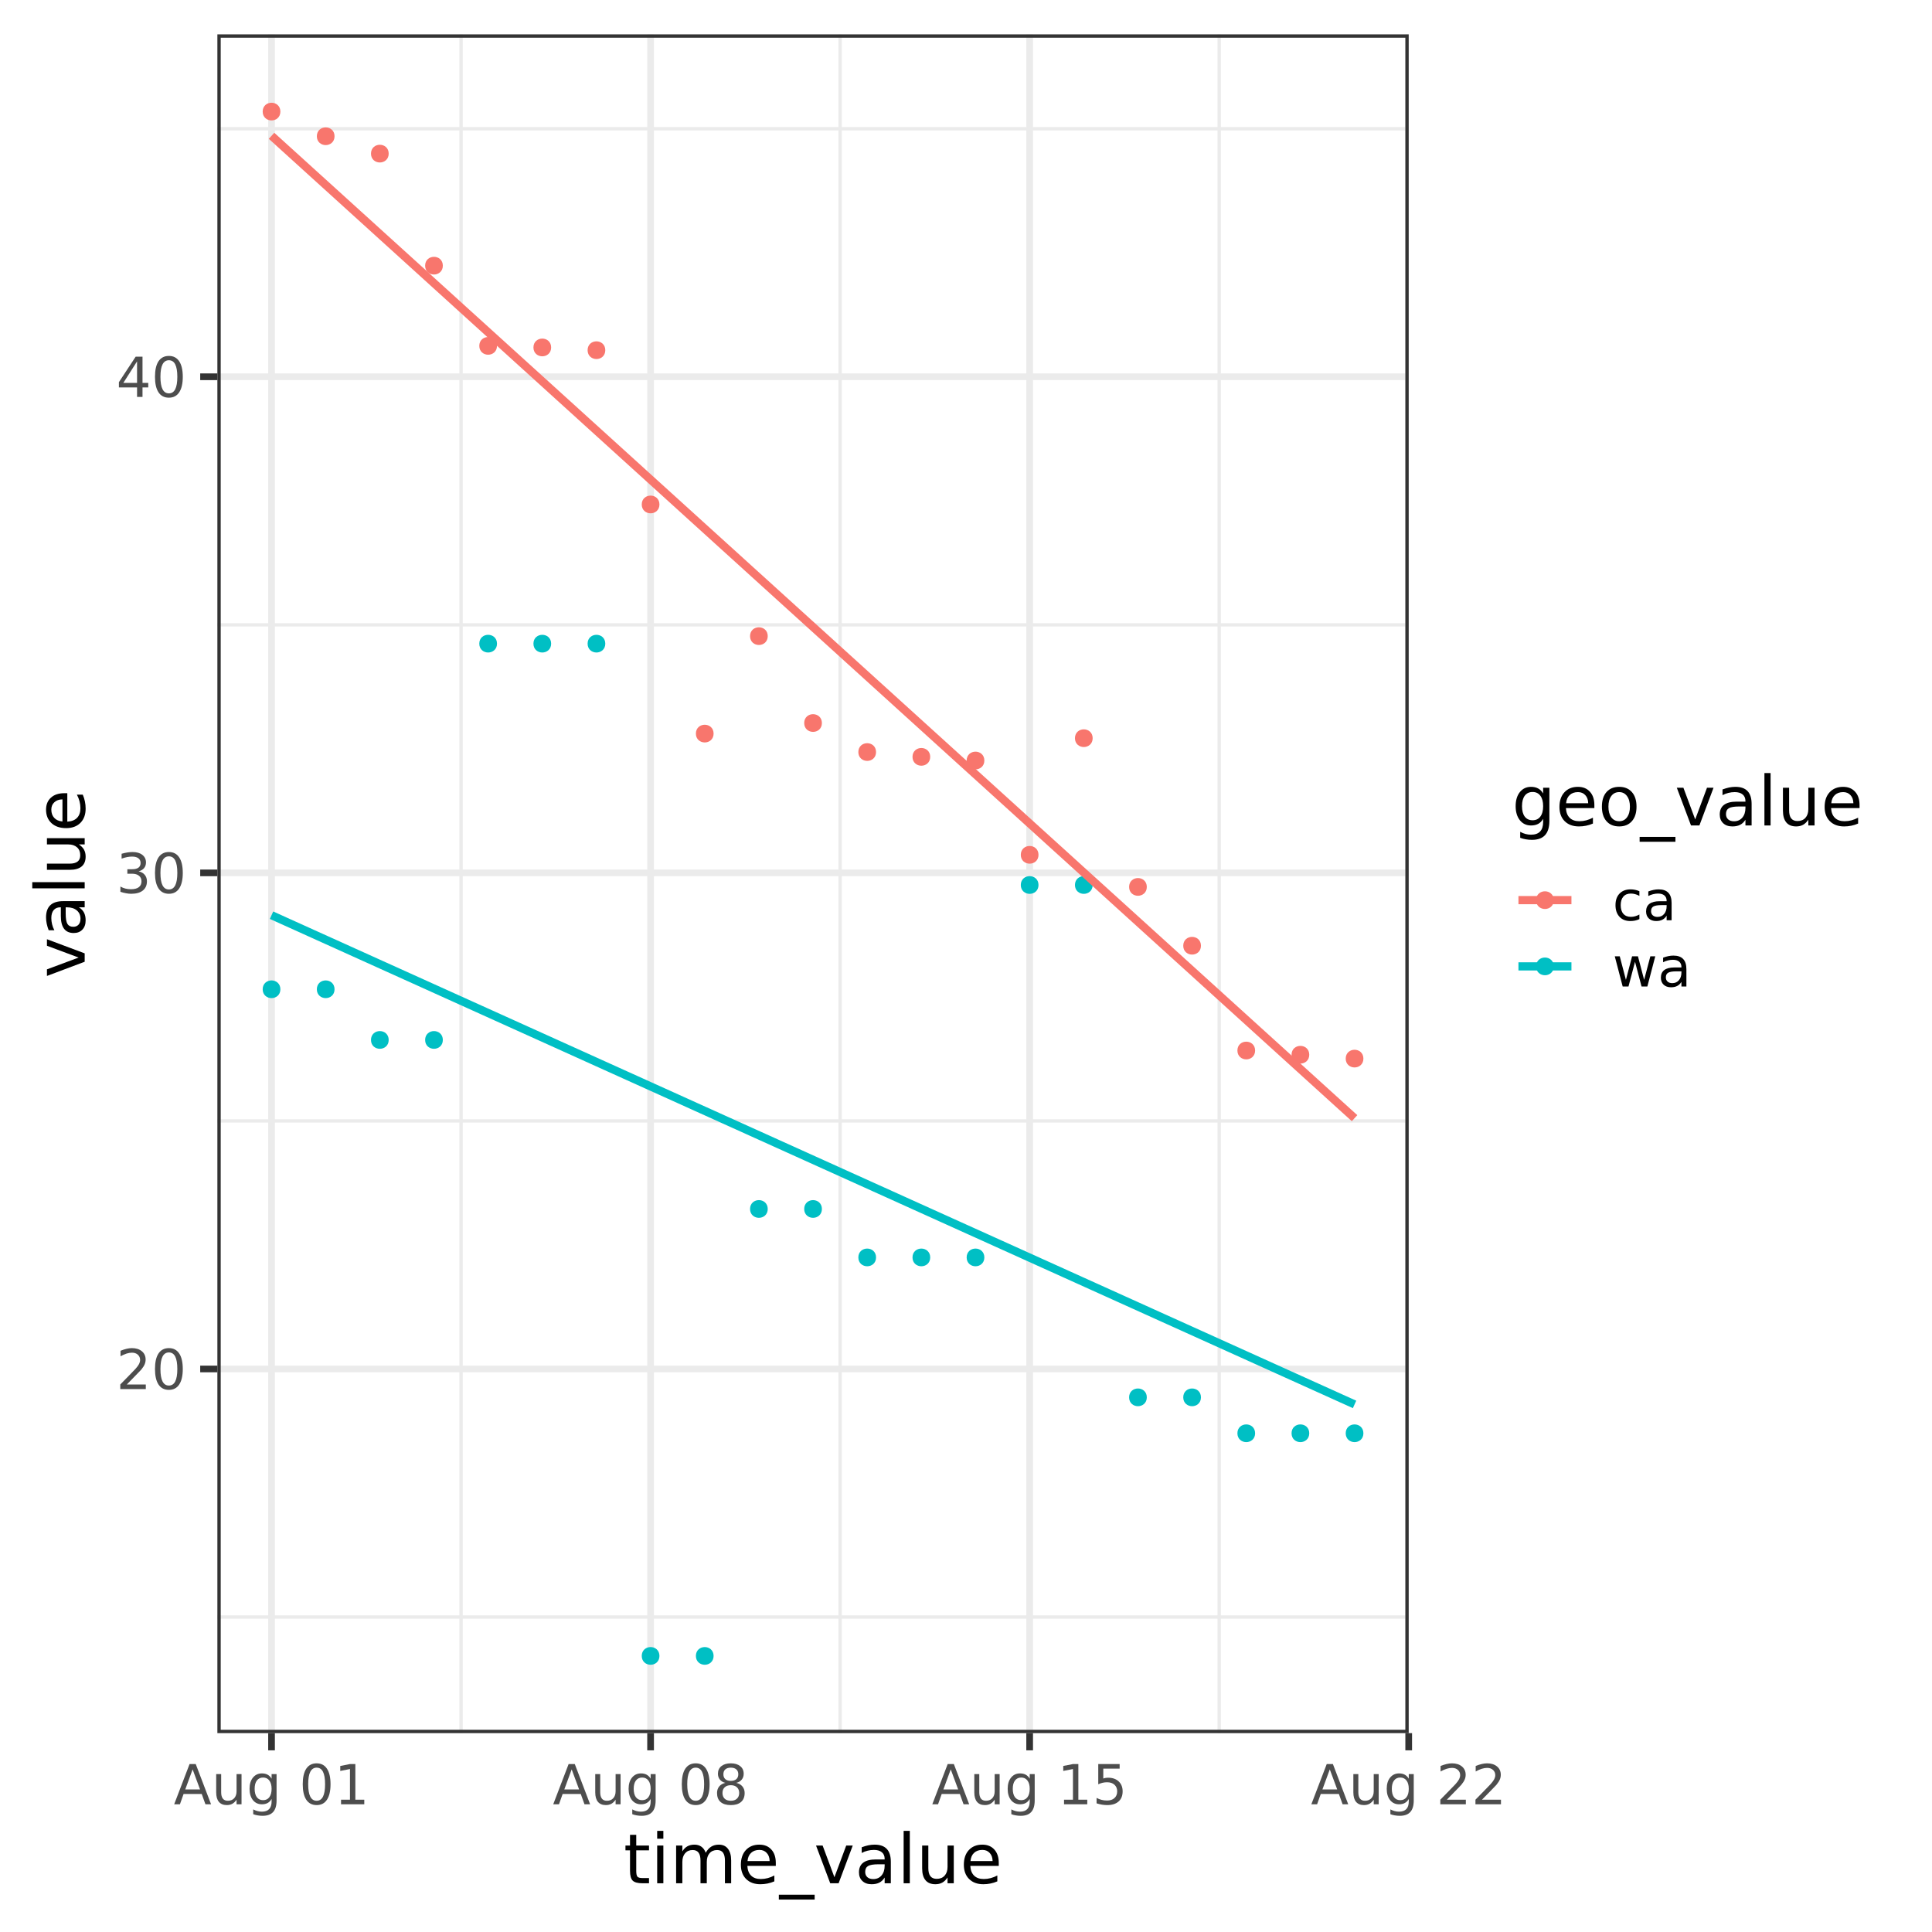 <?xml version="1.0" encoding="UTF-8"?>
<svg xmlns="http://www.w3.org/2000/svg" xmlns:xlink="http://www.w3.org/1999/xlink" width="504pt" height="504pt" viewBox="0 0 504 504" version="1.1">
<defs>
<g>
<symbol overflow="visible" id="glyph0-0">
<path style="stroke:none;" d="M 0.719 2.547 L 0.719 -10.156 L 7.922 -10.156 L 7.922 2.547 Z M 1.531 1.75 L 7.125 1.75 L 7.125 -9.344 L 1.531 -9.344 Z M 1.531 1.75 "/>
</symbol>
<symbol overflow="visible" id="glyph0-1">
<path style="stroke:none;" d="M 2.766 -1.203 L 7.719 -1.203 L 7.719 0 L 1.062 0 L 1.062 -1.203 C 1.594 -1.754 2.32 -2.5 3.25 -3.438 C 4.188 -4.383 4.773 -4.992 5.016 -5.266 C 5.473 -5.773 5.789 -6.207 5.969 -6.562 C 6.145 -6.914 6.234 -7.266 6.234 -7.609 C 6.234 -8.16 6.035 -8.613 5.641 -8.969 C 5.254 -9.32 4.75 -9.5 4.125 -9.5 C 3.676 -9.5 3.203 -9.422 2.703 -9.266 C 2.211 -9.109 1.688 -8.875 1.125 -8.562 L 1.125 -10 C 1.695 -10.227 2.227 -10.398 2.719 -10.516 C 3.219 -10.629 3.676 -10.688 4.094 -10.688 C 5.176 -10.688 6.039 -10.414 6.688 -9.875 C 7.344 -9.332 7.672 -8.609 7.672 -7.703 C 7.672 -7.266 7.586 -6.852 7.422 -6.469 C 7.266 -6.082 6.973 -5.625 6.547 -5.094 C 6.422 -4.957 6.047 -4.566 5.422 -3.922 C 4.797 -3.273 3.91 -2.367 2.766 -1.203 Z M 2.766 -1.203 "/>
</symbol>
<symbol overflow="visible" id="glyph0-2">
<path style="stroke:none;" d="M 4.578 -9.562 C 3.848 -9.562 3.297 -9.203 2.922 -8.484 C 2.555 -7.766 2.375 -6.68 2.375 -5.234 C 2.375 -3.797 2.555 -2.719 2.922 -2 C 3.297 -1.281 3.848 -0.922 4.578 -0.922 C 5.316 -0.922 5.867 -1.281 6.234 -2 C 6.598 -2.719 6.781 -3.797 6.781 -5.234 C 6.781 -6.68 6.598 -7.766 6.234 -8.484 C 5.867 -9.203 5.316 -9.562 4.578 -9.562 Z M 4.578 -10.688 C 5.754 -10.688 6.648 -10.223 7.266 -9.297 C 7.891 -8.367 8.203 -7.016 8.203 -5.234 C 8.203 -3.473 7.891 -2.125 7.266 -1.188 C 6.648 -0.258 5.754 0.203 4.578 0.203 C 3.398 0.203 2.5 -0.258 1.875 -1.188 C 1.258 -2.125 0.953 -3.473 0.953 -5.234 C 0.953 -7.016 1.258 -8.367 1.875 -9.297 C 2.5 -10.223 3.398 -10.688 4.578 -10.688 Z M 4.578 -10.688 "/>
</symbol>
<symbol overflow="visible" id="glyph0-3">
<path style="stroke:none;" d="M 5.844 -5.656 C 6.52 -5.508 7.051 -5.207 7.438 -4.75 C 7.82 -4.289 8.016 -3.723 8.016 -3.047 C 8.016 -2.016 7.656 -1.211 6.938 -0.641 C 6.227 -0.078 5.219 0.203 3.906 0.203 C 3.469 0.203 3.016 0.156 2.547 0.062 C 2.078 -0.02 1.594 -0.145 1.094 -0.312 L 1.094 -1.688 C 1.488 -1.457 1.922 -1.281 2.391 -1.156 C 2.859 -1.039 3.348 -0.984 3.859 -0.984 C 4.754 -0.984 5.43 -1.16 5.891 -1.516 C 6.359 -1.867 6.594 -2.379 6.594 -3.047 C 6.594 -3.672 6.375 -4.156 5.938 -4.5 C 5.508 -4.852 4.91 -5.031 4.141 -5.031 L 2.906 -5.031 L 2.906 -6.203 L 4.188 -6.203 C 4.883 -6.203 5.422 -6.336 5.797 -6.609 C 6.172 -6.891 6.359 -7.297 6.359 -7.828 C 6.359 -8.359 6.164 -8.77 5.781 -9.062 C 5.395 -9.352 4.848 -9.5 4.141 -9.5 C 3.742 -9.5 3.32 -9.457 2.875 -9.375 C 2.438 -9.289 1.945 -9.156 1.406 -8.969 L 1.406 -10.234 C 1.945 -10.391 2.453 -10.504 2.922 -10.578 C 3.398 -10.648 3.848 -10.688 4.266 -10.688 C 5.336 -10.688 6.188 -10.441 6.812 -9.953 C 7.445 -9.461 7.766 -8.801 7.766 -7.969 C 7.766 -7.383 7.598 -6.891 7.266 -6.484 C 6.93 -6.086 6.457 -5.812 5.844 -5.656 Z M 5.844 -5.656 "/>
</symbol>
<symbol overflow="visible" id="glyph0-4">
<path style="stroke:none;" d="M 5.438 -9.266 L 1.859 -3.656 L 5.438 -3.656 Z M 5.078 -10.5 L 6.859 -10.5 L 6.859 -3.656 L 8.359 -3.656 L 8.359 -2.469 L 6.859 -2.469 L 6.859 0 L 5.438 0 L 5.438 -2.469 L 0.703 -2.469 L 0.703 -3.844 Z M 5.078 -10.5 "/>
</symbol>
<symbol overflow="visible" id="glyph0-5">
<path style="stroke:none;" d="M 4.922 -9.109 L 3 -3.875 L 6.859 -3.875 Z M 4.125 -10.5 L 5.734 -10.5 L 9.734 0 L 8.266 0 L 7.297 -2.688 L 2.562 -2.688 L 1.609 0 L 0.109 0 Z M 4.125 -10.5 "/>
</symbol>
<symbol overflow="visible" id="glyph0-6">
<path style="stroke:none;" d="M 1.219 -3.109 L 1.219 -7.875 L 2.516 -7.875 L 2.516 -3.156 C 2.516 -2.414 2.66 -1.859 2.953 -1.484 C 3.242 -1.109 3.68 -0.922 4.266 -0.922 C 4.961 -0.922 5.516 -1.145 5.922 -1.594 C 6.328 -2.039 6.531 -2.645 6.531 -3.406 L 6.531 -7.875 L 7.828 -7.875 L 7.828 0 L 6.531 0 L 6.531 -1.203 C 6.219 -0.734 5.852 -0.379 5.438 -0.141 C 5.02 0.086 4.535 0.203 3.984 0.203 C 3.078 0.203 2.391 -0.078 1.922 -0.641 C 1.453 -1.203 1.219 -2.023 1.219 -3.109 Z M 1.219 -3.109 "/>
</symbol>
<symbol overflow="visible" id="glyph0-7">
<path style="stroke:none;" d="M 6.547 -4.031 C 6.547 -4.969 6.348 -5.691 5.953 -6.203 C 5.566 -6.723 5.023 -6.984 4.328 -6.984 C 3.641 -6.984 3.098 -6.723 2.703 -6.203 C 2.316 -5.691 2.125 -4.969 2.125 -4.031 C 2.125 -3.094 2.316 -2.363 2.703 -1.844 C 3.098 -1.332 3.641 -1.078 4.328 -1.078 C 5.023 -1.078 5.566 -1.332 5.953 -1.844 C 6.348 -2.363 6.547 -3.094 6.547 -4.031 Z M 7.844 -0.984 C 7.844 0.359 7.539 1.359 6.938 2.016 C 6.344 2.672 5.43 3 4.203 3 C 3.754 3 3.328 2.961 2.922 2.891 C 2.516 2.828 2.125 2.723 1.75 2.578 L 1.75 1.328 C 2.125 1.523 2.492 1.672 2.859 1.766 C 3.234 1.867 3.613 1.922 4 1.922 C 4.852 1.922 5.488 1.695 5.906 1.25 C 6.332 0.812 6.547 0.145 6.547 -0.75 L 6.547 -1.391 C 6.273 -0.922 5.93 -0.57 5.516 -0.344 C 5.098 -0.113 4.598 0 4.016 0 C 3.047 0 2.266 -0.363 1.672 -1.094 C 1.086 -1.832 0.797 -2.812 0.797 -4.031 C 0.797 -5.25 1.086 -6.223 1.672 -6.953 C 2.266 -7.691 3.047 -8.062 4.016 -8.062 C 4.598 -8.062 5.098 -7.945 5.516 -7.719 C 5.93 -7.488 6.273 -7.145 6.547 -6.688 L 6.547 -7.875 L 7.844 -7.875 Z M 7.844 -0.984 "/>
</symbol>
<symbol overflow="visible" id="glyph0-8">
<path style="stroke:none;" d=""/>
</symbol>
<symbol overflow="visible" id="glyph0-9">
<path style="stroke:none;" d="M 1.781 -1.203 L 4.109 -1.203 L 4.109 -9.203 L 1.578 -8.703 L 1.578 -10 L 4.094 -10.5 L 5.516 -10.5 L 5.516 -1.203 L 7.844 -1.203 L 7.844 0 L 1.781 0 Z M 1.781 -1.203 "/>
</symbol>
<symbol overflow="visible" id="glyph0-10">
<path style="stroke:none;" d="M 4.578 -4.984 C 3.898 -4.984 3.367 -4.801 2.984 -4.438 C 2.598 -4.082 2.406 -3.586 2.406 -2.953 C 2.406 -2.316 2.598 -1.816 2.984 -1.453 C 3.367 -1.098 3.898 -0.922 4.578 -0.922 C 5.254 -0.922 5.785 -1.102 6.172 -1.469 C 6.566 -1.832 6.766 -2.328 6.766 -2.953 C 6.766 -3.586 6.566 -4.082 6.172 -4.438 C 5.785 -4.801 5.254 -4.984 4.578 -4.984 Z M 3.156 -5.594 C 2.551 -5.738 2.078 -6.02 1.734 -6.438 C 1.391 -6.852 1.219 -7.363 1.219 -7.969 C 1.219 -8.812 1.516 -9.473 2.109 -9.953 C 2.711 -10.441 3.535 -10.688 4.578 -10.688 C 5.617 -10.688 6.438 -10.441 7.031 -9.953 C 7.633 -9.473 7.938 -8.812 7.938 -7.969 C 7.938 -7.363 7.766 -6.852 7.422 -6.438 C 7.086 -6.02 6.613 -5.738 6 -5.594 C 6.688 -5.438 7.223 -5.125 7.609 -4.656 C 7.992 -4.188 8.188 -3.617 8.188 -2.953 C 8.188 -1.93 7.875 -1.148 7.25 -0.609 C 6.625 -0.066 5.734 0.203 4.578 0.203 C 3.422 0.203 2.531 -0.066 1.906 -0.609 C 1.289 -1.148 0.984 -1.93 0.984 -2.953 C 0.984 -3.617 1.172 -4.188 1.547 -4.656 C 1.93 -5.125 2.469 -5.438 3.156 -5.594 Z M 2.641 -7.844 C 2.641 -7.289 2.805 -6.863 3.141 -6.562 C 3.484 -6.258 3.961 -6.109 4.578 -6.109 C 5.191 -6.109 5.672 -6.258 6.016 -6.562 C 6.359 -6.863 6.531 -7.289 6.531 -7.844 C 6.531 -8.383 6.359 -8.805 6.016 -9.109 C 5.672 -9.41 5.191 -9.562 4.578 -9.562 C 3.961 -9.562 3.484 -9.41 3.141 -9.109 C 2.805 -8.805 2.641 -8.383 2.641 -7.844 Z M 2.641 -7.844 "/>
</symbol>
<symbol overflow="visible" id="glyph0-11">
<path style="stroke:none;" d="M 1.547 -10.5 L 7.125 -10.5 L 7.125 -9.312 L 2.859 -9.312 L 2.859 -6.734 C 3.066 -6.805 3.27 -6.859 3.469 -6.891 C 3.676 -6.922 3.883 -6.938 4.094 -6.938 C 5.27 -6.938 6.195 -6.613 6.875 -5.969 C 7.562 -5.332 7.906 -4.469 7.906 -3.375 C 7.906 -2.238 7.551 -1.359 6.844 -0.734 C 6.145 -0.109 5.156 0.203 3.875 0.203 C 3.438 0.203 2.988 0.164 2.531 0.094 C 2.07 0.02 1.598 -0.094 1.109 -0.25 L 1.109 -1.672 C 1.535 -1.441 1.973 -1.27 2.422 -1.156 C 2.867 -1.039 3.344 -0.984 3.844 -0.984 C 4.656 -0.984 5.297 -1.195 5.766 -1.625 C 6.242 -2.051 6.484 -2.633 6.484 -3.375 C 6.484 -4.102 6.242 -4.68 5.766 -5.109 C 5.297 -5.535 4.656 -5.75 3.844 -5.75 C 3.469 -5.75 3.086 -5.707 2.703 -5.625 C 2.328 -5.539 1.941 -5.406 1.547 -5.219 Z M 1.547 -10.5 "/>
</symbol>
<symbol overflow="visible" id="glyph0-12">
<path style="stroke:none;" d="M 7.031 -7.578 L 7.031 -6.359 C 6.664 -6.566 6.297 -6.719 5.922 -6.812 C 5.555 -6.914 5.188 -6.969 4.812 -6.969 C 3.969 -6.969 3.312 -6.703 2.844 -6.172 C 2.383 -5.641 2.156 -4.895 2.156 -3.938 C 2.156 -2.969 2.383 -2.219 2.844 -1.688 C 3.312 -1.156 3.969 -0.891 4.812 -0.891 C 5.188 -0.891 5.555 -0.941 5.922 -1.047 C 6.297 -1.148 6.664 -1.301 7.031 -1.5 L 7.031 -0.297 C 6.664 -0.129 6.289 -0.004 5.906 0.078 C 5.52 0.16 5.109 0.203 4.672 0.203 C 3.484 0.203 2.539 -0.164 1.844 -0.906 C 1.145 -1.656 0.797 -2.664 0.797 -3.938 C 0.797 -5.219 1.145 -6.223 1.844 -6.953 C 2.551 -7.691 3.52 -8.062 4.75 -8.062 C 5.156 -8.062 5.547 -8.02 5.922 -7.938 C 6.305 -7.863 6.676 -7.742 7.031 -7.578 Z M 7.031 -7.578 "/>
</symbol>
<symbol overflow="visible" id="glyph0-13">
<path style="stroke:none;" d="M 4.938 -3.953 C 3.895 -3.953 3.172 -3.832 2.766 -3.594 C 2.359 -3.363 2.156 -2.957 2.156 -2.375 C 2.156 -1.914 2.305 -1.551 2.609 -1.281 C 2.91 -1.008 3.32 -0.875 3.844 -0.875 C 4.562 -0.875 5.133 -1.129 5.562 -1.641 C 6 -2.148 6.219 -2.828 6.219 -3.672 L 6.219 -3.953 Z M 7.516 -4.5 L 7.516 0 L 6.219 0 L 6.219 -1.203 C 5.926 -0.723 5.555 -0.367 5.109 -0.141 C 4.672 0.086 4.133 0.203 3.5 0.203 C 2.695 0.203 2.055 -0.02 1.578 -0.469 C 1.098 -0.926 0.859 -1.535 0.859 -2.297 C 0.859 -3.18 1.156 -3.848 1.75 -4.297 C 2.344 -4.742 3.227 -4.969 4.406 -4.969 L 6.219 -4.969 L 6.219 -5.094 C 6.219 -5.695 6.02 -6.16 5.625 -6.484 C 5.238 -6.805 4.691 -6.969 3.984 -6.969 C 3.535 -6.969 3.098 -6.91 2.672 -6.797 C 2.242 -6.691 1.832 -6.535 1.438 -6.328 L 1.438 -7.516 C 1.914 -7.703 2.375 -7.836 2.812 -7.922 C 3.258 -8.016 3.695 -8.062 4.125 -8.062 C 5.258 -8.062 6.109 -7.766 6.672 -7.172 C 7.234 -6.586 7.516 -5.695 7.516 -4.5 Z M 7.516 -4.5 "/>
</symbol>
<symbol overflow="visible" id="glyph0-14">
<path style="stroke:none;" d="M 0.609 -7.875 L 1.906 -7.875 L 3.516 -1.734 L 5.125 -7.875 L 6.656 -7.875 L 8.266 -1.734 L 9.891 -7.875 L 11.172 -7.875 L 9.109 0 L 7.594 0 L 5.891 -6.453 L 4.188 0 L 2.672 0 Z M 0.609 -7.875 "/>
</symbol>
<symbol overflow="visible" id="glyph1-0">
<path style="stroke:none;" d="M 0.891 3.188 L 0.891 -12.688 L 9.891 -12.688 L 9.891 3.188 Z M 1.906 2.188 L 8.891 2.188 L 8.891 -11.688 L 1.906 -11.688 Z M 1.906 2.188 "/>
</symbol>
<symbol overflow="visible" id="glyph1-1">
<path style="stroke:none;" d="M 3.297 -12.641 L 3.297 -9.844 L 6.625 -9.844 L 6.625 -8.594 L 3.297 -8.594 L 3.297 -3.25 C 3.297 -2.445 3.406 -1.93 3.625 -1.703 C 3.844 -1.473 4.289 -1.359 4.969 -1.359 L 6.625 -1.359 L 6.625 0 L 4.969 0 C 3.719 0 2.852 -0.227 2.375 -0.688 C 1.906 -1.156 1.672 -2.008 1.672 -3.25 L 1.672 -8.594 L 0.484 -8.594 L 0.484 -9.844 L 1.672 -9.844 L 1.672 -12.641 Z M 3.297 -12.641 "/>
</symbol>
<symbol overflow="visible" id="glyph1-2">
<path style="stroke:none;" d="M 1.703 -9.844 L 3.312 -9.844 L 3.312 0 L 1.703 0 Z M 1.703 -13.672 L 3.312 -13.672 L 3.312 -11.625 L 1.703 -11.625 Z M 1.703 -13.672 "/>
</symbol>
<symbol overflow="visible" id="glyph1-3">
<path style="stroke:none;" d="M 9.359 -7.953 C 9.766 -8.68 10.25 -9.219 10.812 -9.562 C 11.375 -9.906 12.035 -10.078 12.797 -10.078 C 13.816 -10.078 14.602 -9.719 15.156 -9 C 15.719 -8.281 16 -7.258 16 -5.938 L 16 0 L 14.375 0 L 14.375 -5.891 C 14.375 -6.828 14.207 -7.523 13.875 -7.984 C 13.539 -8.441 13.031 -8.672 12.344 -8.672 C 11.508 -8.672 10.848 -8.391 10.359 -7.828 C 9.879 -7.273 9.641 -6.52 9.641 -5.562 L 9.641 0 L 8 0 L 8 -5.891 C 8 -6.836 7.832 -7.535 7.5 -7.984 C 7.164 -8.441 6.648 -8.672 5.953 -8.672 C 5.129 -8.672 4.473 -8.391 3.984 -7.828 C 3.504 -7.273 3.266 -6.52 3.266 -5.562 L 3.266 0 L 1.641 0 L 1.641 -9.844 L 3.266 -9.844 L 3.266 -8.312 C 3.629 -8.914 4.066 -9.359 4.578 -9.641 C 5.098 -9.93 5.711 -10.078 6.422 -10.078 C 7.141 -10.078 7.75 -9.895 8.25 -9.531 C 8.75 -9.164 9.117 -8.641 9.359 -7.953 Z M 9.359 -7.953 "/>
</symbol>
<symbol overflow="visible" id="glyph1-4">
<path style="stroke:none;" d="M 10.109 -5.328 L 10.109 -4.531 L 2.688 -4.531 C 2.75 -3.414 3.082 -2.566 3.688 -1.984 C 4.289 -1.398 5.129 -1.109 6.203 -1.109 C 6.816 -1.109 7.414 -1.188 8 -1.344 C 8.582 -1.5 9.16 -1.727 9.734 -2.031 L 9.734 -0.5 C 9.16 -0.25 8.566 -0.062 7.953 0.062 C 7.348 0.188 6.727 0.25 6.094 0.25 C 4.531 0.25 3.289 -0.203 2.375 -1.109 C 1.457 -2.023 1 -3.266 1 -4.828 C 1 -6.441 1.43 -7.719 2.297 -8.656 C 3.172 -9.602 4.344 -10.078 5.812 -10.078 C 7.145 -10.078 8.191 -9.648 8.953 -8.797 C 9.723 -7.953 10.109 -6.797 10.109 -5.328 Z M 8.5 -5.797 C 8.488 -6.68 8.238 -7.383 7.75 -7.906 C 7.27 -8.438 6.633 -8.703 5.844 -8.703 C 4.938 -8.703 4.211 -8.445 3.672 -7.938 C 3.129 -7.438 2.816 -6.723 2.734 -5.797 Z M 8.5 -5.797 "/>
</symbol>
<symbol overflow="visible" id="glyph1-5">
<path style="stroke:none;" d="M 9.172 2.984 L 9.172 4.25 L -0.172 4.25 L -0.172 2.984 Z M 9.172 2.984 "/>
</symbol>
<symbol overflow="visible" id="glyph1-6">
<path style="stroke:none;" d="M 0.531 -9.844 L 2.25 -9.844 L 5.328 -1.578 L 8.406 -9.844 L 10.109 -9.844 L 6.422 0 L 4.234 0 Z M 0.531 -9.844 "/>
</symbol>
<symbol overflow="visible" id="glyph1-7">
<path style="stroke:none;" d="M 6.172 -4.953 C 4.859 -4.953 3.953 -4.801 3.453 -4.5 C 2.953 -4.195 2.703 -3.688 2.703 -2.969 C 2.703 -2.395 2.891 -1.938 3.266 -1.594 C 3.641 -1.258 4.156 -1.094 4.812 -1.094 C 5.707 -1.094 6.426 -1.41 6.969 -2.047 C 7.508 -2.68 7.781 -3.531 7.781 -4.594 L 7.781 -4.953 Z M 9.391 -5.609 L 9.391 0 L 7.781 0 L 7.781 -1.5 C 7.406 -0.895 6.941 -0.453 6.391 -0.172 C 5.848 0.109 5.176 0.25 4.375 0.25 C 3.363 0.25 2.562 -0.031 1.969 -0.594 C 1.375 -1.156 1.078 -1.91 1.078 -2.859 C 1.078 -3.973 1.445 -4.812 2.188 -5.375 C 2.938 -5.938 4.047 -6.219 5.516 -6.219 L 7.781 -6.219 L 7.781 -6.375 C 7.781 -7.113 7.535 -7.688 7.047 -8.094 C 6.555 -8.5 5.867 -8.703 4.984 -8.703 C 4.422 -8.703 3.875 -8.633 3.344 -8.5 C 2.812 -8.375 2.297 -8.176 1.797 -7.906 L 1.797 -9.391 C 2.391 -9.617 2.961 -9.789 3.516 -9.906 C 4.078 -10.02 4.625 -10.078 5.156 -10.078 C 6.57 -10.078 7.629 -9.707 8.328 -8.969 C 9.035 -8.227 9.391 -7.109 9.391 -5.609 Z M 9.391 -5.609 "/>
</symbol>
<symbol overflow="visible" id="glyph1-8">
<path style="stroke:none;" d="M 1.703 -13.672 L 3.312 -13.672 L 3.312 0 L 1.703 0 Z M 1.703 -13.672 "/>
</symbol>
<symbol overflow="visible" id="glyph1-9">
<path style="stroke:none;" d="M 1.531 -3.891 L 1.531 -9.844 L 3.141 -9.844 L 3.141 -3.953 C 3.141 -3.016 3.32 -2.312 3.688 -1.844 C 4.051 -1.383 4.598 -1.156 5.328 -1.156 C 6.203 -1.156 6.891 -1.43 7.391 -1.984 C 7.898 -2.547 8.156 -3.305 8.156 -4.266 L 8.156 -9.844 L 9.781 -9.844 L 9.781 0 L 8.156 0 L 8.156 -1.516 C 7.758 -0.91 7.301 -0.461 6.781 -0.172 C 6.27 0.109 5.672 0.25 4.984 0.25 C 3.848 0.25 2.988 -0.098 2.406 -0.797 C 1.82 -1.504 1.531 -2.535 1.531 -3.891 Z M 1.531 -3.891 "/>
</symbol>
<symbol overflow="visible" id="glyph1-10">
<path style="stroke:none;" d="M 8.172 -5.031 C 8.172 -6.207 7.926 -7.117 7.438 -7.766 C 6.957 -8.41 6.285 -8.734 5.422 -8.734 C 4.547 -8.734 3.863 -8.41 3.375 -7.766 C 2.895 -7.117 2.656 -6.207 2.656 -5.031 C 2.656 -3.863 2.895 -2.957 3.375 -2.312 C 3.863 -1.676 4.547 -1.359 5.422 -1.359 C 6.285 -1.359 6.957 -1.676 7.438 -2.312 C 7.926 -2.957 8.172 -3.863 8.172 -5.031 Z M 9.797 -1.219 C 9.797 0.457 9.422 1.703 8.672 2.516 C 7.93 3.336 6.789 3.75 5.25 3.75 C 4.688 3.75 4.148 3.703 3.641 3.609 C 3.141 3.523 2.656 3.395 2.188 3.219 L 2.188 1.656 C 2.656 1.914 3.117 2.102 3.578 2.219 C 4.047 2.344 4.52 2.406 5 2.406 C 6.062 2.406 6.852 2.129 7.375 1.578 C 7.906 1.023 8.172 0.188 8.172 -0.938 L 8.172 -1.734 C 7.836 -1.148 7.41 -0.711 6.891 -0.422 C 6.367 -0.141 5.742 0 5.016 0 C 3.805 0 2.832 -0.457 2.094 -1.375 C 1.363 -2.301 1 -3.52 1 -5.031 C 1 -6.562 1.363 -7.785 2.094 -8.703 C 2.832 -9.617 3.805 -10.078 5.016 -10.078 C 5.742 -10.078 6.367 -9.93 6.891 -9.641 C 7.41 -9.359 7.836 -8.926 8.172 -8.344 L 8.172 -9.844 L 9.797 -9.844 Z M 9.797 -1.219 "/>
</symbol>
<symbol overflow="visible" id="glyph1-11">
<path style="stroke:none;" d="M 5.516 -8.703 C 4.641 -8.703 3.953 -8.363 3.453 -7.688 C 2.953 -7.02 2.703 -6.094 2.703 -4.906 C 2.703 -3.727 2.953 -2.801 3.453 -2.125 C 3.953 -1.445 4.641 -1.109 5.516 -1.109 C 6.367 -1.109 7.047 -1.445 7.547 -2.125 C 8.055 -2.812 8.312 -3.738 8.312 -4.906 C 8.312 -6.07 8.055 -6.992 7.547 -7.672 C 7.047 -8.359 6.367 -8.703 5.516 -8.703 Z M 5.516 -10.078 C 6.922 -10.078 8.023 -9.617 8.828 -8.703 C 9.629 -7.797 10.031 -6.531 10.031 -4.906 C 10.031 -3.301 9.629 -2.039 8.828 -1.125 C 8.023 -0.207 6.922 0.25 5.516 0.25 C 4.098 0.25 2.988 -0.207 2.188 -1.125 C 1.395 -2.039 1 -3.301 1 -4.906 C 1 -6.531 1.395 -7.797 2.188 -8.703 C 2.988 -9.617 4.098 -10.078 5.516 -10.078 Z M 5.516 -10.078 "/>
</symbol>
<symbol overflow="visible" id="glyph2-0">
<path style="stroke:none;" d="M 3.188 -0.891 L -12.688 -0.891 L -12.688 -9.891 L 3.188 -9.891 Z M 2.188 -1.906 L 2.188 -8.891 L -11.688 -8.891 L -11.688 -1.906 Z M 2.188 -1.906 "/>
</symbol>
<symbol overflow="visible" id="glyph2-1">
<path style="stroke:none;" d="M -9.844 -0.531 L -9.844 -2.25 L -1.578 -5.328 L -9.844 -8.406 L -9.844 -10.109 L 0 -6.422 L 0 -4.234 Z M -9.844 -0.531 "/>
</symbol>
<symbol overflow="visible" id="glyph2-2">
<path style="stroke:none;" d="M -4.953 -6.172 C -4.953 -4.859 -4.801 -3.953 -4.5 -3.453 C -4.195 -2.953 -3.688 -2.703 -2.969 -2.703 C -2.395 -2.703 -1.938 -2.891 -1.594 -3.266 C -1.258 -3.641 -1.094 -4.156 -1.094 -4.812 C -1.094 -5.707 -1.41 -6.426 -2.047 -6.969 C -2.68 -7.508 -3.531 -7.781 -4.594 -7.781 L -4.953 -7.781 Z M -5.609 -9.391 L 0 -9.391 L 0 -7.781 L -1.5 -7.781 C -0.895 -7.406 -0.453 -6.941 -0.172 -6.391 C 0.109 -5.848 0.25 -5.176 0.25 -4.375 C 0.25 -3.363 -0.031 -2.562 -0.594 -1.969 C -1.156 -1.375 -1.91 -1.078 -2.859 -1.078 C -3.973 -1.078 -4.812 -1.445 -5.375 -2.188 C -5.938 -2.938 -6.219 -4.047 -6.219 -5.516 L -6.219 -7.781 L -6.375 -7.781 C -7.113 -7.781 -7.688 -7.535 -8.094 -7.047 C -8.5 -6.555 -8.703 -5.867 -8.703 -4.984 C -8.703 -4.422 -8.633 -3.875 -8.5 -3.344 C -8.375 -2.812 -8.176 -2.297 -7.906 -1.797 L -9.391 -1.797 C -9.617 -2.391 -9.789 -2.961 -9.906 -3.516 C -10.02 -4.078 -10.078 -4.625 -10.078 -5.156 C -10.078 -6.57 -9.707 -7.629 -8.969 -8.328 C -8.227 -9.035 -7.109 -9.391 -5.609 -9.391 Z M -5.609 -9.391 "/>
</symbol>
<symbol overflow="visible" id="glyph2-3">
<path style="stroke:none;" d="M -13.672 -1.703 L -13.672 -3.312 L 0 -3.312 L 0 -1.703 Z M -13.672 -1.703 "/>
</symbol>
<symbol overflow="visible" id="glyph2-4">
<path style="stroke:none;" d="M -3.891 -1.531 L -9.844 -1.531 L -9.844 -3.141 L -3.953 -3.141 C -3.016 -3.141 -2.312 -3.32 -1.844 -3.688 C -1.383 -4.051 -1.156 -4.598 -1.156 -5.328 C -1.156 -6.203 -1.43 -6.891 -1.984 -7.391 C -2.547 -7.898 -3.305 -8.156 -4.266 -8.156 L -9.844 -8.156 L -9.844 -9.781 L 0 -9.781 L 0 -8.156 L -1.516 -8.156 C -0.91 -7.758 -0.461 -7.301 -0.172 -6.781 C 0.109 -6.27 0.25 -5.672 0.25 -4.984 C 0.25 -3.848 -0.098 -2.988 -0.797 -2.406 C -1.504 -1.82 -2.535 -1.531 -3.891 -1.531 Z M -3.891 -1.531 "/>
</symbol>
<symbol overflow="visible" id="glyph2-5">
<path style="stroke:none;" d="M -5.328 -10.109 L -4.531 -10.109 L -4.531 -2.688 C -3.414 -2.75 -2.566 -3.082 -1.984 -3.688 C -1.398 -4.289 -1.109 -5.129 -1.109 -6.203 C -1.109 -6.816 -1.188 -7.414 -1.344 -8 C -1.5 -8.582 -1.727 -9.16 -2.031 -9.734 L -0.5 -9.734 C -0.25 -9.16 -0.062 -8.566 0.062 -7.953 C 0.188 -7.348 0.25 -6.727 0.25 -6.094 C 0.25 -4.531 -0.203 -3.289 -1.109 -2.375 C -2.023 -1.457 -3.266 -1 -4.828 -1 C -6.441 -1 -7.719 -1.43 -8.656 -2.297 C -9.602 -3.172 -10.078 -4.344 -10.078 -5.812 C -10.078 -7.145 -9.648 -8.191 -8.797 -8.953 C -7.953 -9.723 -6.797 -10.109 -5.328 -10.109 Z M -5.797 -8.5 C -6.68 -8.488 -7.383 -8.238 -7.906 -7.75 C -8.438 -7.27 -8.703 -6.633 -8.703 -5.844 C -8.703 -4.938 -8.445 -4.211 -7.938 -3.672 C -7.438 -3.129 -6.723 -2.816 -5.797 -2.734 Z M -5.797 -8.5 "/>
</symbol>
</g>
<clipPath id="clip1">
  <path d="M 56.707 8.965 L 367.488 8.965 L 367.488 452.121 L 56.707 452.121 Z M 56.707 8.965 "/>
</clipPath>
<clipPath id="clip2">
  <path d="M 56.707 421 L 367.488 421 L 367.488 423 L 56.707 423 Z M 56.707 421 "/>
</clipPath>
<clipPath id="clip3">
  <path d="M 56.707 291 L 367.488 291 L 367.488 293 L 56.707 293 Z M 56.707 291 "/>
</clipPath>
<clipPath id="clip4">
  <path d="M 56.707 162 L 367.488 162 L 367.488 164 L 56.707 164 Z M 56.707 162 "/>
</clipPath>
<clipPath id="clip5">
  <path d="M 56.707 33 L 367.488 33 L 367.488 35 L 56.707 35 Z M 56.707 33 "/>
</clipPath>
<clipPath id="clip6">
  <path d="M 119 8.965 L 121 8.965 L 121 452.121 L 119 452.121 Z M 119 8.965 "/>
</clipPath>
<clipPath id="clip7">
  <path d="M 218 8.965 L 220 8.965 L 220 452.121 L 218 452.121 Z M 218 8.965 "/>
</clipPath>
<clipPath id="clip8">
  <path d="M 317 8.965 L 319 8.965 L 319 452.121 L 317 452.121 Z M 317 8.965 "/>
</clipPath>
<clipPath id="clip9">
  <path d="M 56.707 356 L 367.488 356 L 367.488 358 L 56.707 358 Z M 56.707 356 "/>
</clipPath>
<clipPath id="clip10">
  <path d="M 56.707 226 L 367.488 226 L 367.488 229 L 56.707 229 Z M 56.707 226 "/>
</clipPath>
<clipPath id="clip11">
  <path d="M 56.707 97 L 367.488 97 L 367.488 100 L 56.707 100 Z M 56.707 97 "/>
</clipPath>
<clipPath id="clip12">
  <path d="M 69 8.965 L 72 8.965 L 72 452.121 L 69 452.121 Z M 69 8.965 "/>
</clipPath>
<clipPath id="clip13">
  <path d="M 168 8.965 L 171 8.965 L 171 452.121 L 168 452.121 Z M 168 8.965 "/>
</clipPath>
<clipPath id="clip14">
  <path d="M 267 8.965 L 270 8.965 L 270 452.121 L 267 452.121 Z M 267 8.965 "/>
</clipPath>
<clipPath id="clip15">
  <path d="M 366 8.965 L 367.488 8.965 L 367.488 452.121 L 366 452.121 Z M 366 8.965 "/>
</clipPath>
<clipPath id="clip16">
  <path d="M 56.707 8.965 L 367.488 8.965 L 367.488 452.121 L 56.707 452.121 Z M 56.707 8.965 "/>
</clipPath>
</defs>
<g id="surface244">
<rect x="0" y="0" width="504" height="504" style="fill:rgb(100%,100%,100%);fill-opacity:1;stroke:none;"/>
<rect x="0" y="0" width="504" height="504" style="fill:rgb(100%,100%,100%);fill-opacity:1;stroke:none;"/>
<path style="fill:none;stroke-width:1.746;stroke-linecap:round;stroke-linejoin:round;stroke:rgb(100%,100%,100%);stroke-opacity:1;stroke-miterlimit:10;" d="M 0 504 L 504 504 L 504 0 L 0 0 Z M 0 504 "/>
<g clip-path="url(#clip1)" clip-rule="nonzero">
<path style=" stroke:none;fill-rule:nonzero;fill:rgb(100%,100%,100%);fill-opacity:1;" d="M 56.707 452.121 L 367.488 452.121 L 367.488 8.965 L 56.707 8.965 Z M 56.707 452.121 "/>
</g>
<g clip-path="url(#clip2)" clip-rule="nonzero">
<path style="fill:none;stroke-width:0.873;stroke-linecap:butt;stroke-linejoin:round;stroke:rgb(92.157%,92.157%,92.157%);stroke-opacity:1;stroke-miterlimit:10;" d="M 56.707 421.832 L 367.488 421.832 "/>
</g>
<g clip-path="url(#clip3)" clip-rule="nonzero">
<path style="fill:none;stroke-width:0.873;stroke-linecap:butt;stroke-linejoin:round;stroke:rgb(92.157%,92.157%,92.157%);stroke-opacity:1;stroke-miterlimit:10;" d="M 56.707 292.414 L 367.488 292.414 "/>
</g>
<g clip-path="url(#clip4)" clip-rule="nonzero">
<path style="fill:none;stroke-width:0.873;stroke-linecap:butt;stroke-linejoin:round;stroke:rgb(92.157%,92.157%,92.157%);stroke-opacity:1;stroke-miterlimit:10;" d="M 56.707 163 L 367.488 163 "/>
</g>
<g clip-path="url(#clip5)" clip-rule="nonzero">
<path style="fill:none;stroke-width:0.873;stroke-linecap:butt;stroke-linejoin:round;stroke:rgb(92.157%,92.157%,92.157%);stroke-opacity:1;stroke-miterlimit:10;" d="M 56.707 33.582 L 367.488 33.582 "/>
</g>
<g clip-path="url(#clip6)" clip-rule="nonzero">
<path style="fill:none;stroke-width:0.873;stroke-linecap:butt;stroke-linejoin:round;stroke:rgb(92.157%,92.157%,92.157%);stroke-opacity:1;stroke-miterlimit:10;" d="M 120.277 452.121 L 120.277 8.965 "/>
</g>
<g clip-path="url(#clip7)" clip-rule="nonzero">
<path style="fill:none;stroke-width:0.873;stroke-linecap:butt;stroke-linejoin:round;stroke:rgb(92.157%,92.157%,92.157%);stroke-opacity:1;stroke-miterlimit:10;" d="M 219.164 452.121 L 219.164 8.965 "/>
</g>
<g clip-path="url(#clip8)" clip-rule="nonzero">
<path style="fill:none;stroke-width:0.873;stroke-linecap:butt;stroke-linejoin:round;stroke:rgb(92.157%,92.157%,92.157%);stroke-opacity:1;stroke-miterlimit:10;" d="M 318.047 452.121 L 318.047 8.965 "/>
</g>
<g clip-path="url(#clip9)" clip-rule="nonzero">
<path style="fill:none;stroke-width:1.746;stroke-linecap:butt;stroke-linejoin:round;stroke:rgb(92.157%,92.157%,92.157%);stroke-opacity:1;stroke-miterlimit:10;" d="M 56.707 357.121 L 367.488 357.121 "/>
</g>
<g clip-path="url(#clip10)" clip-rule="nonzero">
<path style="fill:none;stroke-width:1.746;stroke-linecap:butt;stroke-linejoin:round;stroke:rgb(92.157%,92.157%,92.157%);stroke-opacity:1;stroke-miterlimit:10;" d="M 56.707 227.707 L 367.488 227.707 "/>
</g>
<g clip-path="url(#clip11)" clip-rule="nonzero">
<path style="fill:none;stroke-width:1.746;stroke-linecap:butt;stroke-linejoin:round;stroke:rgb(92.157%,92.157%,92.157%);stroke-opacity:1;stroke-miterlimit:10;" d="M 56.707 98.289 L 367.488 98.289 "/>
</g>
<g clip-path="url(#clip12)" clip-rule="nonzero">
<path style="fill:none;stroke-width:1.746;stroke-linecap:butt;stroke-linejoin:round;stroke:rgb(92.157%,92.157%,92.157%);stroke-opacity:1;stroke-miterlimit:10;" d="M 70.836 452.121 L 70.836 8.965 "/>
</g>
<g clip-path="url(#clip13)" clip-rule="nonzero">
<path style="fill:none;stroke-width:1.746;stroke-linecap:butt;stroke-linejoin:round;stroke:rgb(92.157%,92.157%,92.157%);stroke-opacity:1;stroke-miterlimit:10;" d="M 169.719 452.121 L 169.719 8.965 "/>
</g>
<g clip-path="url(#clip14)" clip-rule="nonzero">
<path style="fill:none;stroke-width:1.746;stroke-linecap:butt;stroke-linejoin:round;stroke:rgb(92.157%,92.157%,92.157%);stroke-opacity:1;stroke-miterlimit:10;" d="M 268.605 452.121 L 268.605 8.965 "/>
</g>
<g clip-path="url(#clip15)" clip-rule="nonzero">
<path style="fill:none;stroke-width:1.746;stroke-linecap:butt;stroke-linejoin:round;stroke:rgb(92.157%,92.157%,92.157%);stroke-opacity:1;stroke-miterlimit:10;" d="M 367.488 452.121 L 367.488 8.965 "/>
</g>
<path style="fill-rule:nonzero;fill:rgb(97.255%,46.275%,42.745%);fill-opacity:1;stroke-width:0.709;stroke-linecap:round;stroke-linejoin:round;stroke:rgb(97.255%,46.275%,42.745%);stroke-opacity:1;stroke-miterlimit:10;" d="M 72.789 29.109 C 72.789 31.715 68.879 31.715 68.879 29.109 C 68.879 26.504 72.789 26.504 72.789 29.109 "/>
<path style="fill-rule:nonzero;fill:rgb(0%,74.902%,76.863%);fill-opacity:1;stroke-width:0.709;stroke-linecap:round;stroke-linejoin:round;stroke:rgb(0%,74.902%,76.863%);stroke-opacity:1;stroke-miterlimit:10;" d="M 72.789 258.07 C 72.789 260.676 68.879 260.676 68.879 258.07 C 68.879 255.465 72.789 255.465 72.789 258.07 "/>
<path style="fill-rule:nonzero;fill:rgb(97.255%,46.275%,42.745%);fill-opacity:1;stroke-width:0.709;stroke-linecap:round;stroke-linejoin:round;stroke:rgb(97.255%,46.275%,42.745%);stroke-opacity:1;stroke-miterlimit:10;" d="M 86.918 35.543 C 86.918 38.148 83.008 38.148 83.008 35.543 C 83.008 32.938 86.918 32.938 86.918 35.543 "/>
<path style="fill-rule:nonzero;fill:rgb(0%,74.902%,76.863%);fill-opacity:1;stroke-width:0.709;stroke-linecap:round;stroke-linejoin:round;stroke:rgb(0%,74.902%,76.863%);stroke-opacity:1;stroke-miterlimit:10;" d="M 86.918 258.07 C 86.918 260.676 83.008 260.676 83.008 258.07 C 83.008 255.465 86.918 255.465 86.918 258.07 "/>
<path style="fill-rule:nonzero;fill:rgb(97.255%,46.275%,42.745%);fill-opacity:1;stroke-width:0.709;stroke-linecap:round;stroke-linejoin:round;stroke:rgb(97.255%,46.275%,42.745%);stroke-opacity:1;stroke-miterlimit:10;" d="M 101.043 40.074 C 101.043 42.684 97.133 42.684 97.133 40.074 C 97.133 37.469 101.043 37.469 101.043 40.074 "/>
<path style="fill-rule:nonzero;fill:rgb(0%,74.902%,76.863%);fill-opacity:1;stroke-width:0.709;stroke-linecap:round;stroke-linejoin:round;stroke:rgb(0%,74.902%,76.863%);stroke-opacity:1;stroke-miterlimit:10;" d="M 101.043 271.289 C 101.043 273.895 97.133 273.895 97.133 271.289 C 97.133 268.68 101.043 268.68 101.043 271.289 "/>
<path style="fill-rule:nonzero;fill:rgb(97.255%,46.275%,42.745%);fill-opacity:1;stroke-width:0.709;stroke-linecap:round;stroke-linejoin:round;stroke:rgb(97.255%,46.275%,42.745%);stroke-opacity:1;stroke-miterlimit:10;" d="M 115.168 69.305 C 115.168 71.91 111.258 71.91 111.258 69.305 C 111.258 66.699 115.168 66.699 115.168 69.305 "/>
<path style="fill-rule:nonzero;fill:rgb(0%,74.902%,76.863%);fill-opacity:1;stroke-width:0.709;stroke-linecap:round;stroke-linejoin:round;stroke:rgb(0%,74.902%,76.863%);stroke-opacity:1;stroke-miterlimit:10;" d="M 115.168 271.289 C 115.168 273.895 111.258 273.895 111.258 271.289 C 111.258 268.68 115.168 268.68 115.168 271.289 "/>
<path style="fill-rule:nonzero;fill:rgb(97.255%,46.275%,42.745%);fill-opacity:1;stroke-width:0.709;stroke-linecap:round;stroke-linejoin:round;stroke:rgb(97.255%,46.275%,42.745%);stroke-opacity:1;stroke-miterlimit:10;" d="M 129.297 90.227 C 129.297 92.832 125.387 92.832 125.387 90.227 C 125.387 87.621 129.297 87.621 129.297 90.227 "/>
<path style="fill-rule:nonzero;fill:rgb(0%,74.902%,76.863%);fill-opacity:1;stroke-width:0.709;stroke-linecap:round;stroke-linejoin:round;stroke:rgb(0%,74.902%,76.863%);stroke-opacity:1;stroke-miterlimit:10;" d="M 129.297 167.91 C 129.297 170.516 125.387 170.516 125.387 167.91 C 125.387 165.305 129.297 165.305 129.297 167.91 "/>
<path style="fill-rule:nonzero;fill:rgb(97.255%,46.275%,42.745%);fill-opacity:1;stroke-width:0.709;stroke-linecap:round;stroke-linejoin:round;stroke:rgb(97.255%,46.275%,42.745%);stroke-opacity:1;stroke-miterlimit:10;" d="M 143.422 90.641 C 143.422 93.246 139.512 93.246 139.512 90.641 C 139.512 88.031 143.422 88.031 143.422 90.641 "/>
<path style="fill-rule:nonzero;fill:rgb(0%,74.902%,76.863%);fill-opacity:1;stroke-width:0.709;stroke-linecap:round;stroke-linejoin:round;stroke:rgb(0%,74.902%,76.863%);stroke-opacity:1;stroke-miterlimit:10;" d="M 143.422 167.91 C 143.422 170.516 139.512 170.516 139.512 167.91 C 139.512 165.305 143.422 165.305 143.422 167.91 "/>
<path style="fill-rule:nonzero;fill:rgb(97.255%,46.275%,42.745%);fill-opacity:1;stroke-width:0.709;stroke-linecap:round;stroke-linejoin:round;stroke:rgb(97.255%,46.275%,42.745%);stroke-opacity:1;stroke-miterlimit:10;" d="M 157.547 91.352 C 157.547 93.961 153.641 93.961 153.641 91.352 C 153.641 88.746 157.547 88.746 157.547 91.352 "/>
<path style="fill-rule:nonzero;fill:rgb(0%,74.902%,76.863%);fill-opacity:1;stroke-width:0.709;stroke-linecap:round;stroke-linejoin:round;stroke:rgb(0%,74.902%,76.863%);stroke-opacity:1;stroke-miterlimit:10;" d="M 157.547 167.91 C 157.547 170.516 153.641 170.516 153.641 167.91 C 153.641 165.305 157.547 165.305 157.547 167.91 "/>
<path style="fill-rule:nonzero;fill:rgb(97.255%,46.275%,42.745%);fill-opacity:1;stroke-width:0.709;stroke-linecap:round;stroke-linejoin:round;stroke:rgb(97.255%,46.275%,42.745%);stroke-opacity:1;stroke-miterlimit:10;" d="M 171.676 131.598 C 171.676 134.207 167.766 134.207 167.766 131.598 C 167.766 128.992 171.676 128.992 171.676 131.598 "/>
<path style="fill-rule:nonzero;fill:rgb(0%,74.902%,76.863%);fill-opacity:1;stroke-width:0.709;stroke-linecap:round;stroke-linejoin:round;stroke:rgb(0%,74.902%,76.863%);stroke-opacity:1;stroke-miterlimit:10;" d="M 171.676 431.977 C 171.676 434.586 167.766 434.586 167.766 431.977 C 167.766 429.371 171.676 429.371 171.676 431.977 "/>
<path style="fill-rule:nonzero;fill:rgb(97.255%,46.275%,42.745%);fill-opacity:1;stroke-width:0.709;stroke-linecap:round;stroke-linejoin:round;stroke:rgb(97.255%,46.275%,42.745%);stroke-opacity:1;stroke-miterlimit:10;" d="M 185.801 191.371 C 185.801 193.98 181.891 193.98 181.891 191.371 C 181.891 188.766 185.801 188.766 185.801 191.371 "/>
<path style="fill-rule:nonzero;fill:rgb(0%,74.902%,76.863%);fill-opacity:1;stroke-width:0.709;stroke-linecap:round;stroke-linejoin:round;stroke:rgb(0%,74.902%,76.863%);stroke-opacity:1;stroke-miterlimit:10;" d="M 185.801 431.977 C 185.801 434.586 181.891 434.586 181.891 431.977 C 181.891 429.371 185.801 429.371 185.801 431.977 "/>
<path style="fill-rule:nonzero;fill:rgb(97.255%,46.275%,42.745%);fill-opacity:1;stroke-width:0.709;stroke-linecap:round;stroke-linejoin:round;stroke:rgb(97.255%,46.275%,42.745%);stroke-opacity:1;stroke-miterlimit:10;" d="M 199.926 165.945 C 199.926 168.555 196.02 168.555 196.02 165.945 C 196.02 163.34 199.926 163.34 199.926 165.945 "/>
<path style="fill-rule:nonzero;fill:rgb(0%,74.902%,76.863%);fill-opacity:1;stroke-width:0.709;stroke-linecap:round;stroke-linejoin:round;stroke:rgb(0%,74.902%,76.863%);stroke-opacity:1;stroke-miterlimit:10;" d="M 199.926 315.383 C 199.926 317.988 196.02 317.988 196.02 315.383 C 196.02 312.777 199.926 312.777 199.926 315.383 "/>
<path style="fill-rule:nonzero;fill:rgb(97.255%,46.275%,42.745%);fill-opacity:1;stroke-width:0.709;stroke-linecap:round;stroke-linejoin:round;stroke:rgb(97.255%,46.275%,42.745%);stroke-opacity:1;stroke-miterlimit:10;" d="M 214.055 188.617 C 214.055 191.223 210.145 191.223 210.145 188.617 C 210.145 186.008 214.055 186.008 214.055 188.617 "/>
<path style="fill-rule:nonzero;fill:rgb(0%,74.902%,76.863%);fill-opacity:1;stroke-width:0.709;stroke-linecap:round;stroke-linejoin:round;stroke:rgb(0%,74.902%,76.863%);stroke-opacity:1;stroke-miterlimit:10;" d="M 214.055 315.383 C 214.055 317.988 210.145 317.988 210.145 315.383 C 210.145 312.777 214.055 312.777 214.055 315.383 "/>
<path style="fill-rule:nonzero;fill:rgb(97.255%,46.275%,42.745%);fill-opacity:1;stroke-width:0.709;stroke-linecap:round;stroke-linejoin:round;stroke:rgb(97.255%,46.275%,42.745%);stroke-opacity:1;stroke-miterlimit:10;" d="M 228.18 196.188 C 228.18 198.793 224.27 198.793 224.27 196.188 C 224.27 193.578 228.18 193.578 228.18 196.188 "/>
<path style="fill-rule:nonzero;fill:rgb(0%,74.902%,76.863%);fill-opacity:1;stroke-width:0.709;stroke-linecap:round;stroke-linejoin:round;stroke:rgb(0%,74.902%,76.863%);stroke-opacity:1;stroke-miterlimit:10;" d="M 228.18 328.023 C 228.18 330.629 224.27 330.629 224.27 328.023 C 224.27 325.418 228.18 325.418 228.18 328.023 "/>
<path style="fill-rule:nonzero;fill:rgb(97.255%,46.275%,42.745%);fill-opacity:1;stroke-width:0.709;stroke-linecap:round;stroke-linejoin:round;stroke:rgb(97.255%,46.275%,42.745%);stroke-opacity:1;stroke-miterlimit:10;" d="M 242.309 197.441 C 242.309 200.047 238.398 200.047 238.398 197.441 C 238.398 194.832 242.309 194.832 242.309 197.441 "/>
<path style="fill-rule:nonzero;fill:rgb(0%,74.902%,76.863%);fill-opacity:1;stroke-width:0.709;stroke-linecap:round;stroke-linejoin:round;stroke:rgb(0%,74.902%,76.863%);stroke-opacity:1;stroke-miterlimit:10;" d="M 242.309 328.023 C 242.309 330.629 238.398 330.629 238.398 328.023 C 238.398 325.418 242.309 325.418 242.309 328.023 "/>
<path style="fill-rule:nonzero;fill:rgb(97.255%,46.275%,42.745%);fill-opacity:1;stroke-width:0.709;stroke-linecap:round;stroke-linejoin:round;stroke:rgb(97.255%,46.275%,42.745%);stroke-opacity:1;stroke-miterlimit:10;" d="M 256.434 198.395 C 256.434 201 252.523 201 252.523 198.395 C 252.523 195.785 256.434 195.785 256.434 198.395 "/>
<path style="fill-rule:nonzero;fill:rgb(0%,74.902%,76.863%);fill-opacity:1;stroke-width:0.709;stroke-linecap:round;stroke-linejoin:round;stroke:rgb(0%,74.902%,76.863%);stroke-opacity:1;stroke-miterlimit:10;" d="M 256.434 328.023 C 256.434 330.629 252.523 330.629 252.523 328.023 C 252.523 325.418 256.434 325.418 256.434 328.023 "/>
<path style="fill-rule:nonzero;fill:rgb(97.255%,46.275%,42.745%);fill-opacity:1;stroke-width:0.709;stroke-linecap:round;stroke-linejoin:round;stroke:rgb(97.255%,46.275%,42.745%);stroke-opacity:1;stroke-miterlimit:10;" d="M 270.559 222.996 C 270.559 225.602 266.648 225.602 266.648 222.996 C 266.648 220.391 270.559 220.391 270.559 222.996 "/>
<path style="fill-rule:nonzero;fill:rgb(0%,74.902%,76.863%);fill-opacity:1;stroke-width:0.709;stroke-linecap:round;stroke-linejoin:round;stroke:rgb(0%,74.902%,76.863%);stroke-opacity:1;stroke-miterlimit:10;" d="M 270.559 230.867 C 270.559 233.477 266.648 233.477 266.648 230.867 C 266.648 228.262 270.559 228.262 270.559 230.867 "/>
<path style="fill-rule:nonzero;fill:rgb(97.255%,46.275%,42.745%);fill-opacity:1;stroke-width:0.709;stroke-linecap:round;stroke-linejoin:round;stroke:rgb(97.255%,46.275%,42.745%);stroke-opacity:1;stroke-miterlimit:10;" d="M 284.688 192.57 C 284.688 195.176 280.777 195.176 280.777 192.57 C 280.777 189.965 284.688 189.965 284.688 192.57 "/>
<path style="fill-rule:nonzero;fill:rgb(0%,74.902%,76.863%);fill-opacity:1;stroke-width:0.709;stroke-linecap:round;stroke-linejoin:round;stroke:rgb(0%,74.902%,76.863%);stroke-opacity:1;stroke-miterlimit:10;" d="M 284.688 230.867 C 284.688 233.477 280.777 233.477 280.777 230.867 C 280.777 228.262 284.688 228.262 284.688 230.867 "/>
<path style="fill-rule:nonzero;fill:rgb(97.255%,46.275%,42.745%);fill-opacity:1;stroke-width:0.709;stroke-linecap:round;stroke-linejoin:round;stroke:rgb(97.255%,46.275%,42.745%);stroke-opacity:1;stroke-miterlimit:10;" d="M 298.812 231.371 C 298.812 233.977 294.902 233.977 294.902 231.371 C 294.902 228.762 298.812 228.762 298.812 231.371 "/>
<path style="fill-rule:nonzero;fill:rgb(0%,74.902%,76.863%);fill-opacity:1;stroke-width:0.709;stroke-linecap:round;stroke-linejoin:round;stroke:rgb(0%,74.902%,76.863%);stroke-opacity:1;stroke-miterlimit:10;" d="M 298.812 364.523 C 298.812 367.133 294.902 367.133 294.902 364.523 C 294.902 361.918 298.812 361.918 298.812 364.523 "/>
<path style="fill-rule:nonzero;fill:rgb(97.255%,46.275%,42.745%);fill-opacity:1;stroke-width:0.709;stroke-linecap:round;stroke-linejoin:round;stroke:rgb(97.255%,46.275%,42.745%);stroke-opacity:1;stroke-miterlimit:10;" d="M 312.938 246.711 C 312.938 249.32 309.027 249.32 309.027 246.711 C 309.027 244.105 312.938 244.105 312.938 246.711 "/>
<path style="fill-rule:nonzero;fill:rgb(0%,74.902%,76.863%);fill-opacity:1;stroke-width:0.709;stroke-linecap:round;stroke-linejoin:round;stroke:rgb(0%,74.902%,76.863%);stroke-opacity:1;stroke-miterlimit:10;" d="M 312.938 364.523 C 312.938 367.133 309.027 367.133 309.027 364.523 C 309.027 361.918 312.938 361.918 312.938 364.523 "/>
<path style="fill-rule:nonzero;fill:rgb(97.255%,46.275%,42.745%);fill-opacity:1;stroke-width:0.709;stroke-linecap:round;stroke-linejoin:round;stroke:rgb(97.255%,46.275%,42.745%);stroke-opacity:1;stroke-miterlimit:10;" d="M 327.066 274.047 C 327.066 276.656 323.156 276.656 323.156 274.047 C 323.156 271.441 327.066 271.441 327.066 274.047 "/>
<path style="fill-rule:nonzero;fill:rgb(0%,74.902%,76.863%);fill-opacity:1;stroke-width:0.709;stroke-linecap:round;stroke-linejoin:round;stroke:rgb(0%,74.902%,76.863%);stroke-opacity:1;stroke-miterlimit:10;" d="M 327.066 373.898 C 327.066 376.504 323.156 376.504 323.156 373.898 C 323.156 371.289 327.066 371.289 327.066 373.898 "/>
<path style="fill-rule:nonzero;fill:rgb(97.255%,46.275%,42.745%);fill-opacity:1;stroke-width:0.709;stroke-linecap:round;stroke-linejoin:round;stroke:rgb(97.255%,46.275%,42.745%);stroke-opacity:1;stroke-miterlimit:10;" d="M 341.191 275.148 C 341.191 277.754 337.281 277.754 337.281 275.148 C 337.281 272.539 341.191 272.539 341.191 275.148 "/>
<path style="fill-rule:nonzero;fill:rgb(0%,74.902%,76.863%);fill-opacity:1;stroke-width:0.709;stroke-linecap:round;stroke-linejoin:round;stroke:rgb(0%,74.902%,76.863%);stroke-opacity:1;stroke-miterlimit:10;" d="M 341.191 373.898 C 341.191 376.504 337.281 376.504 337.281 373.898 C 337.281 371.289 341.191 371.289 341.191 373.898 "/>
<path style="fill-rule:nonzero;fill:rgb(97.255%,46.275%,42.745%);fill-opacity:1;stroke-width:0.709;stroke-linecap:round;stroke-linejoin:round;stroke:rgb(97.255%,46.275%,42.745%);stroke-opacity:1;stroke-miterlimit:10;" d="M 355.316 276.156 C 355.316 278.762 351.41 278.762 351.41 276.156 C 351.41 273.551 355.316 273.551 355.316 276.156 "/>
<path style="fill-rule:nonzero;fill:rgb(0%,74.902%,76.863%);fill-opacity:1;stroke-width:0.709;stroke-linecap:round;stroke-linejoin:round;stroke:rgb(0%,74.902%,76.863%);stroke-opacity:1;stroke-miterlimit:10;" d="M 355.316 373.898 C 355.316 376.504 351.41 376.504 351.41 373.898 C 351.41 371.289 355.316 371.289 355.316 373.898 "/>
<path style="fill:none;stroke-width:2.134;stroke-linecap:butt;stroke-linejoin:round;stroke:rgb(97.255%,46.275%,42.745%);stroke-opacity:1;stroke-miterlimit:10;" d="M 70.836 35.426 L 74.41 38.672 L 77.988 41.914 L 81.562 45.16 L 85.141 48.402 L 88.719 51.648 L 92.293 54.891 L 95.871 58.133 L 99.445 61.379 L 103.023 64.621 L 106.598 67.867 L 110.176 71.109 L 113.75 74.355 L 117.328 77.598 L 120.902 80.844 L 124.48 84.086 L 128.055 87.328 L 131.633 90.574 L 135.207 93.816 L 138.785 97.062 L 142.363 100.305 L 145.938 103.551 L 149.516 106.793 L 153.09 110.039 L 156.668 113.281 L 160.242 116.523 L 163.82 119.77 L 167.395 123.012 L 170.973 126.258 L 174.547 129.5 L 178.125 132.746 L 181.699 135.988 L 185.277 139.234 L 188.852 142.477 L 192.43 145.719 L 196.004 148.965 L 199.582 152.207 L 203.16 155.453 L 206.734 158.695 L 210.312 161.941 L 213.887 165.184 L 217.465 168.43 L 221.039 171.672 L 224.617 174.914 L 228.191 178.16 L 231.77 181.402 L 235.344 184.648 L 238.922 187.891 L 242.496 191.137 L 246.074 194.379 L 249.648 197.625 L 256.805 204.109 L 260.379 207.355 L 263.957 210.598 L 267.531 213.844 L 271.109 217.086 L 274.684 220.332 L 278.262 223.574 L 281.836 226.82 L 285.414 230.062 L 288.988 233.305 L 292.566 236.551 L 296.141 239.793 L 299.719 243.039 L 303.293 246.281 L 306.871 249.527 L 310.449 252.77 L 314.023 256.016 L 317.602 259.258 L 321.176 262.5 L 324.754 265.746 L 328.328 268.988 L 331.906 272.234 L 335.48 275.477 L 339.059 278.723 L 342.633 281.965 L 346.211 285.211 L 349.785 288.453 L 353.363 291.695 "/>
<path style="fill:none;stroke-width:2.134;stroke-linecap:butt;stroke-linejoin:round;stroke:rgb(0%,74.902%,76.863%);stroke-opacity:1;stroke-miterlimit:10;" d="M 70.836 238.746 L 74.41 240.363 L 77.988 241.977 L 81.562 243.594 L 85.141 245.211 L 88.719 246.824 L 92.293 248.441 L 95.871 250.055 L 99.445 251.672 L 103.023 253.285 L 106.598 254.902 L 110.176 256.516 L 113.75 258.133 L 117.328 259.75 L 120.902 261.363 L 124.48 262.98 L 128.055 264.594 L 131.633 266.211 L 135.207 267.824 L 138.785 269.441 L 142.363 271.055 L 145.938 272.672 L 149.516 274.289 L 153.09 275.902 L 156.668 277.52 L 160.242 279.133 L 163.82 280.75 L 167.395 282.363 L 170.973 283.98 L 174.547 285.594 L 178.125 287.211 L 181.699 288.828 L 185.277 290.441 L 188.852 292.059 L 192.43 293.672 L 196.004 295.289 L 199.582 296.902 L 203.16 298.52 L 206.734 300.133 L 210.312 301.75 L 213.887 303.367 L 217.465 304.98 L 221.039 306.598 L 224.617 308.211 L 228.191 309.828 L 231.77 311.441 L 235.344 313.059 L 238.922 314.676 L 242.496 316.289 L 246.074 317.906 L 249.648 319.52 L 253.227 321.137 L 256.805 322.75 L 260.379 324.367 L 263.957 325.98 L 267.531 327.598 L 271.109 329.215 L 274.684 330.828 L 278.262 332.445 L 281.836 334.059 L 285.414 335.676 L 288.988 337.289 L 292.566 338.906 L 296.141 340.52 L 299.719 342.137 L 303.293 343.754 L 306.871 345.367 L 310.449 346.984 L 314.023 348.598 L 317.602 350.215 L 321.176 351.828 L 324.754 353.445 L 328.328 355.059 L 331.906 356.676 L 335.48 358.293 L 339.059 359.906 L 342.633 361.523 L 346.211 363.137 L 349.785 364.754 L 353.363 366.367 "/>
<g clip-path="url(#clip16)" clip-rule="nonzero">
<path style="fill:none;stroke-width:1.746;stroke-linecap:round;stroke-linejoin:round;stroke:rgb(20%,20%,20%);stroke-opacity:1;stroke-miterlimit:10;" d="M 56.707 452.121 L 367.488 452.121 L 367.488 8.965 L 56.707 8.965 Z M 56.707 452.121 "/>
</g>
<g style="fill:rgb(30.196%,30.196%,30.196%);fill-opacity:1;">
  <use xlink:href="#glyph0-1" x="30.316" y="362.371"/>
  <use xlink:href="#glyph0-2" x="39.478" y="362.371"/>
</g>
<g style="fill:rgb(30.196%,30.196%,30.196%);fill-opacity:1;">
  <use xlink:href="#glyph0-3" x="30.316" y="232.957"/>
  <use xlink:href="#glyph0-2" x="39.478" y="232.957"/>
</g>
<g style="fill:rgb(30.196%,30.196%,30.196%);fill-opacity:1;">
  <use xlink:href="#glyph0-4" x="30.316" y="103.539"/>
  <use xlink:href="#glyph0-2" x="39.478" y="103.539"/>
</g>
<path style="fill:none;stroke-width:1.746;stroke-linecap:butt;stroke-linejoin:round;stroke:rgb(20%,20%,20%);stroke-opacity:1;stroke-miterlimit:10;" d="M 52.227 357.121 L 56.707 357.121 "/>
<path style="fill:none;stroke-width:1.746;stroke-linecap:butt;stroke-linejoin:round;stroke:rgb(20%,20%,20%);stroke-opacity:1;stroke-miterlimit:10;" d="M 52.227 227.707 L 56.707 227.707 "/>
<path style="fill:none;stroke-width:1.746;stroke-linecap:butt;stroke-linejoin:round;stroke:rgb(20%,20%,20%);stroke-opacity:1;stroke-miterlimit:10;" d="M 52.227 98.289 L 56.707 98.289 "/>
<path style="fill:none;stroke-width:1.746;stroke-linecap:butt;stroke-linejoin:round;stroke:rgb(20%,20%,20%);stroke-opacity:1;stroke-miterlimit:10;" d="M 70.836 456.605 L 70.836 452.121 "/>
<path style="fill:none;stroke-width:1.746;stroke-linecap:butt;stroke-linejoin:round;stroke:rgb(20%,20%,20%);stroke-opacity:1;stroke-miterlimit:10;" d="M 169.719 456.605 L 169.719 452.121 "/>
<path style="fill:none;stroke-width:1.746;stroke-linecap:butt;stroke-linejoin:round;stroke:rgb(20%,20%,20%);stroke-opacity:1;stroke-miterlimit:10;" d="M 268.605 456.605 L 268.605 452.121 "/>
<path style="fill:none;stroke-width:1.746;stroke-linecap:butt;stroke-linejoin:round;stroke:rgb(20%,20%,20%);stroke-opacity:1;stroke-miterlimit:10;" d="M 367.488 456.605 L 367.488 452.121 "/>
<g style="fill:rgb(30.196%,30.196%,30.196%);fill-opacity:1;">
  <use xlink:href="#glyph0-5" x="45.328" y="470.688"/>
  <use xlink:href="#glyph0-6" x="55.179" y="470.688"/>
  <use xlink:href="#glyph0-7" x="64.305" y="470.688"/>
  <use xlink:href="#glyph0-8" x="73.446" y="470.688"/>
  <use xlink:href="#glyph0-2" x="78.023" y="470.688"/>
  <use xlink:href="#glyph0-9" x="87.185" y="470.688"/>
</g>
<g style="fill:rgb(30.196%,30.196%,30.196%);fill-opacity:1;">
  <use xlink:href="#glyph0-5" x="144.211" y="470.688"/>
  <use xlink:href="#glyph0-6" x="154.062" y="470.688"/>
  <use xlink:href="#glyph0-7" x="163.188" y="470.688"/>
  <use xlink:href="#glyph0-8" x="172.329" y="470.688"/>
  <use xlink:href="#glyph0-2" x="176.906" y="470.688"/>
  <use xlink:href="#glyph0-10" x="186.068" y="470.688"/>
</g>
<g style="fill:rgb(30.196%,30.196%,30.196%);fill-opacity:1;">
  <use xlink:href="#glyph0-5" x="243.098" y="470.688"/>
  <use xlink:href="#glyph0-6" x="252.948" y="470.688"/>
  <use xlink:href="#glyph0-7" x="262.075" y="470.688"/>
  <use xlink:href="#glyph0-8" x="271.216" y="470.688"/>
  <use xlink:href="#glyph0-9" x="275.793" y="470.688"/>
  <use xlink:href="#glyph0-11" x="284.955" y="470.688"/>
</g>
<g style="fill:rgb(30.196%,30.196%,30.196%);fill-opacity:1;">
  <use xlink:href="#glyph0-5" x="341.98" y="470.688"/>
  <use xlink:href="#glyph0-6" x="351.831" y="470.688"/>
  <use xlink:href="#glyph0-7" x="360.958" y="470.688"/>
  <use xlink:href="#glyph0-8" x="370.098" y="470.688"/>
  <use xlink:href="#glyph0-1" x="374.676" y="470.688"/>
  <use xlink:href="#glyph0-1" x="383.837" y="470.688"/>
</g>
<g style="fill:rgb(0%,0%,0%);fill-opacity:1;">
  <use xlink:href="#glyph1-1" x="162.68" y="491.289"/>
  <use xlink:href="#glyph1-2" x="169.737" y="491.289"/>
  <use xlink:href="#glyph1-3" x="174.738" y="491.289"/>
  <use xlink:href="#glyph1-4" x="192.272" y="491.289"/>
  <use xlink:href="#glyph1-5" x="203.347" y="491.289"/>
  <use xlink:href="#glyph1-6" x="212.347" y="491.289"/>
  <use xlink:href="#glyph1-7" x="222.999" y="491.289"/>
  <use xlink:href="#glyph1-8" x="234.029" y="491.289"/>
  <use xlink:href="#glyph1-9" x="239.03" y="491.289"/>
  <use xlink:href="#glyph1-4" x="250.438" y="491.289"/>
</g>
<g style="fill:rgb(0%,0%,0%);fill-opacity:1;">
  <use xlink:href="#glyph2-1" x="22.09" y="255.125"/>
  <use xlink:href="#glyph2-2" x="22.09" y="244.473"/>
  <use xlink:href="#glyph2-3" x="22.09" y="233.442"/>
  <use xlink:href="#glyph2-4" x="22.09" y="228.441"/>
  <use xlink:href="#glyph2-5" x="22.09" y="217.033"/>
</g>
<path style=" stroke:none;fill-rule:nonzero;fill:rgb(100%,100%,100%);fill-opacity:1;" d="M 385.422 269.707 L 495.035 269.707 L 495.035 191.383 L 385.422 191.383 Z M 385.422 269.707 "/>
<g style="fill:rgb(0%,0%,0%);fill-opacity:1;">
  <use xlink:href="#glyph1-10" x="394.387" y="215.34"/>
  <use xlink:href="#glyph1-4" x="405.812" y="215.34"/>
  <use xlink:href="#glyph1-11" x="416.887" y="215.34"/>
  <use xlink:href="#glyph1-5" x="427.899" y="215.34"/>
  <use xlink:href="#glyph1-6" x="436.899" y="215.34"/>
  <use xlink:href="#glyph1-7" x="447.552" y="215.34"/>
  <use xlink:href="#glyph1-8" x="458.582" y="215.34"/>
  <use xlink:href="#glyph1-9" x="463.583" y="215.34"/>
  <use xlink:href="#glyph1-4" x="474.991" y="215.34"/>
</g>
<path style=" stroke:none;fill-rule:nonzero;fill:rgb(100%,100%,100%);fill-opacity:1;" d="M 394.387 243.461 L 411.668 243.461 L 411.668 226.18 L 394.387 226.18 Z M 394.387 243.461 "/>
<path style="fill-rule:nonzero;fill:rgb(97.255%,46.275%,42.745%);fill-opacity:1;stroke-width:0.709;stroke-linecap:round;stroke-linejoin:round;stroke:rgb(97.255%,46.275%,42.745%);stroke-opacity:1;stroke-miterlimit:10;" d="M 404.984 234.82 C 404.984 237.426 401.074 237.426 401.074 234.82 C 401.074 232.215 404.984 232.215 404.984 234.82 "/>
<path style="fill:none;stroke-width:2.134;stroke-linecap:butt;stroke-linejoin:round;stroke:rgb(97.255%,46.275%,42.745%);stroke-opacity:1;stroke-miterlimit:10;" d="M 396.117 234.82 L 409.941 234.82 "/>
<path style=" stroke:none;fill-rule:nonzero;fill:rgb(100%,100%,100%);fill-opacity:1;" d="M 394.387 260.742 L 411.668 260.742 L 411.668 243.461 L 394.387 243.461 Z M 394.387 260.742 "/>
<path style="fill-rule:nonzero;fill:rgb(0%,74.902%,76.863%);fill-opacity:1;stroke-width:0.709;stroke-linecap:round;stroke-linejoin:round;stroke:rgb(0%,74.902%,76.863%);stroke-opacity:1;stroke-miterlimit:10;" d="M 404.984 252.102 C 404.984 254.707 401.074 254.707 401.074 252.102 C 401.074 249.492 404.984 249.492 404.984 252.102 "/>
<path style="fill:none;stroke-width:2.134;stroke-linecap:butt;stroke-linejoin:round;stroke:rgb(0%,74.902%,76.863%);stroke-opacity:1;stroke-miterlimit:10;" d="M 396.117 252.102 L 409.941 252.102 "/>
<g style="fill:rgb(0%,0%,0%);fill-opacity:1;">
  <use xlink:href="#glyph0-12" x="420.637" y="240.07"/>
  <use xlink:href="#glyph0-13" x="428.554" y="240.07"/>
</g>
<g style="fill:rgb(0%,0%,0%);fill-opacity:1;">
  <use xlink:href="#glyph0-14" x="420.637" y="257.348"/>
  <use xlink:href="#glyph0-13" x="432.414" y="257.348"/>
</g>
</g>
</svg>
